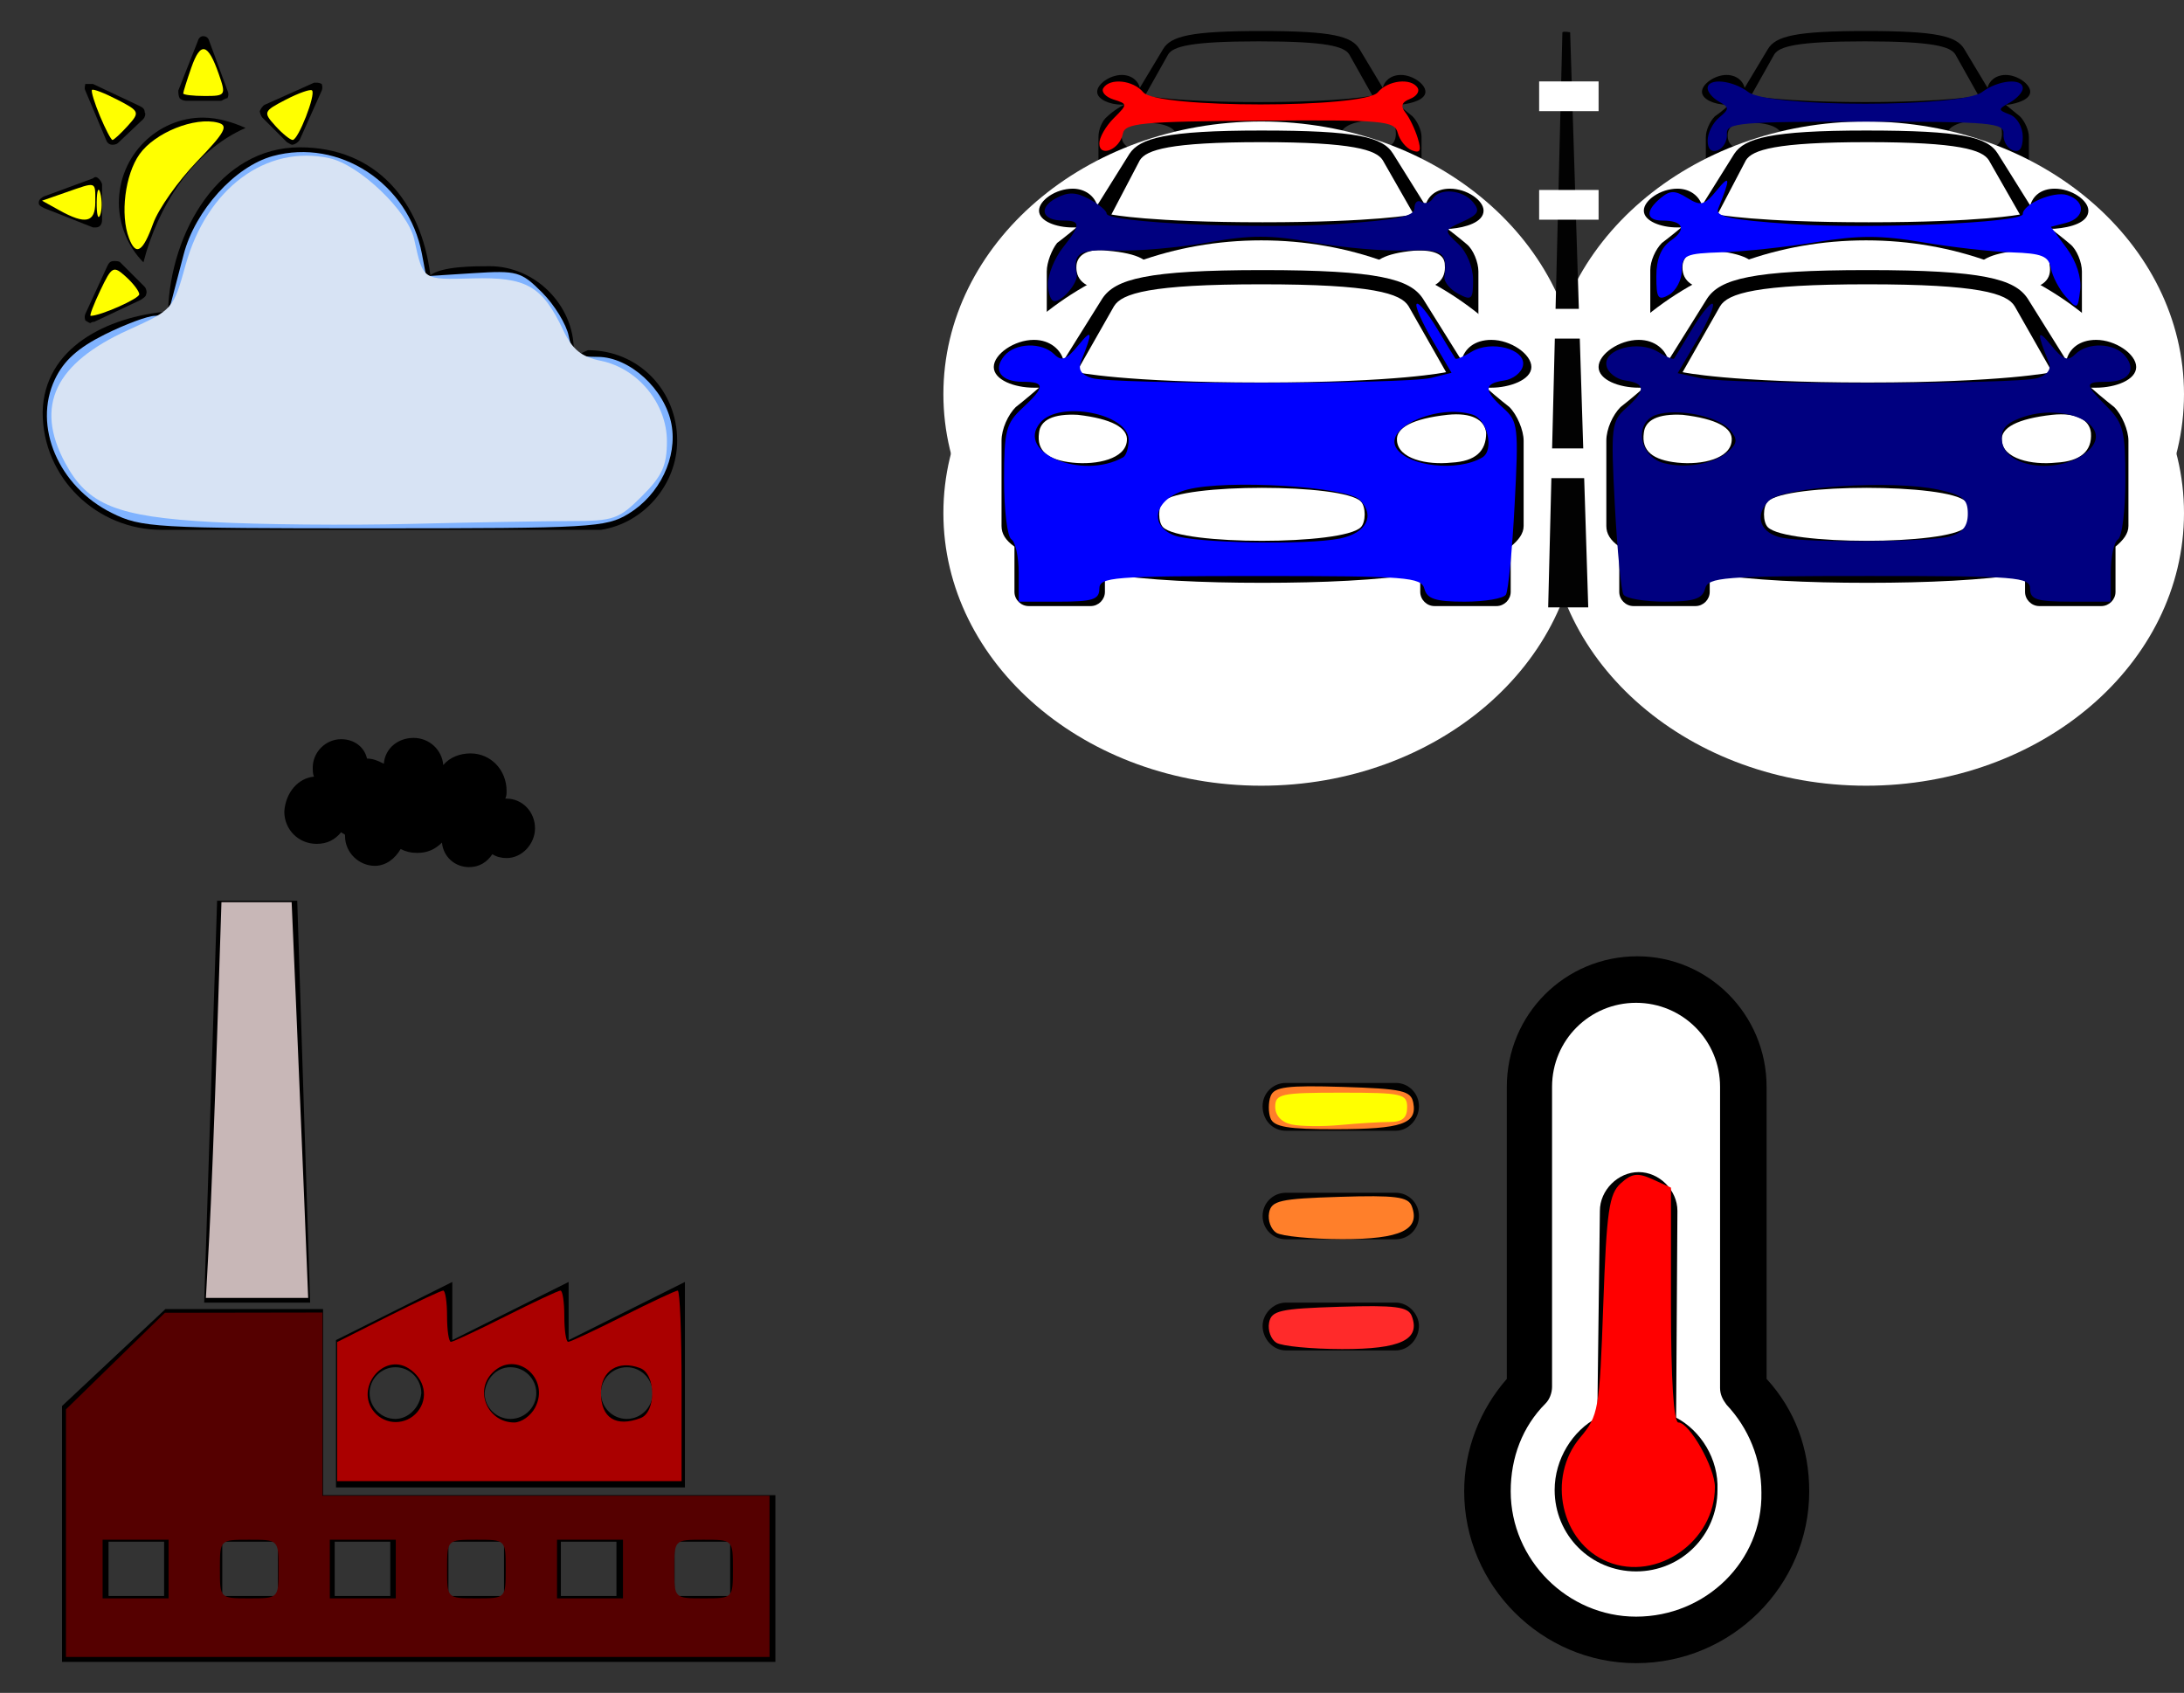 <?xml version="1.0" encoding="UTF-8" standalone="no"?>
<!-- Generator: Adobe Illustrator 21.0.2, SVG Export Plug-In . SVG Version: 6.00 Build 0)  -->

<svg
   xmlns:dc="http://purl.org/dc/elements/1.1/"
   xmlns:cc="http://creativecommons.org/ns#"
   xmlns:rdf="http://www.w3.org/1999/02/22-rdf-syntax-ns#"
   xmlns:svg="http://www.w3.org/2000/svg"
   xmlns="http://www.w3.org/2000/svg"
   xmlns:sodipodi="http://sodipodi.sourceforge.net/DTD/sodipodi-0.dtd"
   xmlns:inkscape="http://www.inkscape.org/namespaces/inkscape"
   version="1.1"
   id="Capa_1"
   x="0px"
   y="0px"
   viewBox="0 0 169 131"
   style="enable-background:new 0 0 169 131;"
   xml:space="preserve"
   inkscape:version="0.91 r13725"
   sodipodi:docname="smartRoutes2.svg"><rect x="0" y="0" width="169" height="131" fill="#333333" stroke="none"/><defs
     id="defs5260" /><sodipodi:namedview
     pagecolor="#ffffff"
     bordercolor="#666666"
     borderopacity="1"
     objecttolerance="10"
     gridtolerance="10"
     guidetolerance="10"
     inkscape:pageopacity="0"
     inkscape:pageshadow="2"
     inkscape:window-width="1086"
     inkscape:window-height="910"
     id="namedview5258"
     showgrid="false"
     inkscape:zoom="1.7633136"
     inkscape:cx="84.5"
     inkscape:cy="20.130872"
     inkscape:window-x="47"
     inkscape:window-y="18"
     inkscape:window-maximized="0"
     inkscape:current-layer="Capa_1" /><style
     type="text/css"
     id="style5172">
	.st0{fill-rule:evenodd;clip-rule:evenodd;}
	.st1{fill-rule:evenodd;clip-rule:evenodd;fill:#FFFFFF;}
	.st2{fill-rule:evenodd;clip-rule:evenodd;fill:#020202;}
	.st3{fill:#FFFFFF;}
	.st4{fill:#020202;}
</style><g
     id="g5174"><path
       class="st0"
       d="M17.1,7.8h-2.7c-0.2,0-0.4-0.1-0.5-0.2c-0.1-0.2-0.1-0.4-0.1-0.6l1.5-3.8c0.1-0.4,0.4-0.4,0.4-0.4   c0.1,0,0.4,0,0.5,0.4l1.4,3.8c0.1,0.2,0.1,0.4,0,0.6C17.4,7.6,17.2,7.8,17.1,7.8L17.1,7.8z"
       id="path5176" /><path
       class="st0"
       d="M23.2,10.8c-0.1,0.2-0.4,0.4-0.6,0.4c-0.1,0-0.2-0.1-0.4-0.2l-1.9-1.9c-0.1-0.1-0.2-0.4-0.2-0.5   c0.1-0.2,0.2-0.4,0.4-0.5l3.8-1.7c0.1,0,0.1,0,0.2,0c0.1,0,0.2,0,0.4,0.1c0,0.1,0.1,0.2,0,0.5L23.2,10.8z"
       id="path5178" /><path
       class="st0"
       d="M8.3,20.6c0.1-0.2,0.2-0.4,0.5-0.4c0.2,0,0.4,0,0.5,0.1l1.9,1.9c0.1,0.1,0.2,0.4,0.1,0.6   c0,0.1-0.1,0.2-0.4,0.4l-3.6,1.7C7.1,24.9,7,25,7,25c-0.1,0-0.2-0.1-0.4-0.2c0-0.1-0.1-0.2,0-0.5L8.3,20.6z"
       id="path5180" /><path
       class="st0"
       d="M9.2,11c-0.1,0.1-0.2,0.2-0.5,0.2c-0.2,0-0.4-0.1-0.5-0.4L6.6,7c-0.1-0.2,0-0.4,0-0.5C6.8,6.5,6.9,6.5,7,6.5   c0,0,0.1,0,0.2,0l3.6,1.7c0.2,0.1,0.4,0.2,0.4,0.5c0.1,0.1,0,0.4-0.1,0.5L9.2,11z"
       id="path5182" /><path
       class="st0"
       d="M3.4,15.2l3.8-1.4c0,0,0.1-0.1,0.2-0.1c0.2,0,0.5,0.4,0.5,0.6V17c0,0.4-0.2,0.6-0.5,0.6c-0.1,0-0.2,0-0.2,0   l-3.8-1.5C3,15.9,3,15.8,3,15.7C3,15.6,3,15.4,3.4,15.2L3.4,15.2z"
       id="path5184" /><path
       class="st0"
       d="M13,24.1c0.2-6.2,4-12.7,10.2-12.7c5.9,0,9.4,4.2,10.1,9.9c0.9-0.7,3.4-0.7,4.6-0.7c3.5,0,6.5,3,6.5,6.5   c-0.4,1.3-0.2,0.5,1.1,0c3.9,0,6.9,3.1,6.9,7c0,3.4-2.6,6.4-5.9,6.9c-0.2,0-0.6,0-0.8,0H13.1c-0.1,0-0.2,0-0.2,0   c-0.1,0-0.2,0-0.4,0c-5,0-9.2-4-9.2-9.1C3.4,26.9,8.3,24.5,13,24.1L13,24.1z"
       id="path5186" /><path
       class="st0"
       d="M15.7,9.1c1.2,0,2.4,0.4,3.3,0.8c-4.1,1.8-6.8,6.1-7.9,10.4c-1.2-1.2-1.9-2.9-1.9-4.6   C9.2,12,12.2,9.1,15.7,9.1L15.7,9.1z"
       id="path5188" /></g><g
     id="g5190"><path
       d="M24.3,60.1c-0.1-0.2-0.1-0.5-0.1-0.7c0-1.2,1-2.2,2.2-2.2c1,0,1.8,0.6,2,1.5c0.5,0,0.9,0.2,1.3,0.4c0.1-1.2,1.1-2,2.3-2   c1.2,0,2.2,0.9,2.3,2.1c0.5-0.6,1.3-0.9,2.1-0.9c1.6,0,2.8,1.3,2.8,2.9c0,0.2,0,0.4-0.1,0.6c0,0,0.1,0,0.1,0c1.2,0,2.2,1,2.2,2.3   c0,1.2-1,2.3-2.2,2.3c-0.4,0-0.8-0.1-1.1-0.3c-0.4,0.6-1,1-1.8,1c-1.1,0-2-0.8-2.1-1.9c-0.5,0.5-1.1,0.8-1.9,0.8   c-0.5,0-0.9-0.1-1.3-0.3c-0.4,0.7-1.1,1.3-2,1.3c-1.2,0-2.3-1-2.3-2.3c0,0,0,0,0-0.1c-0.1-0.1-0.2-0.1-0.3-0.2   c-0.5,0.6-1.1,0.9-1.9,0.9c-1.4,0-2.5-1.1-2.5-2.5C22.1,61.3,23.1,60.2,24.3,60.1z"
       id="path5192" /><polygon
       points="15.8,100.8 24,100.8 23,69.7 16.8,69.7  "
       id="polygon5194" /><path
       d="M12.8,101.3H25v14.4h35v12.9H25H4.8v-19.8L12.8,101.3z M52.2,123.5h4.3v-4.2h-4.3V123.5z M43.4,123.5h4.3v-4.2h-4.3V123.5z    M34.7,123.5H39v-4.2h-4.3V123.5z M25.9,123.5h4.3v-4.2h-4.3V123.5z M17.2,123.5h4.3v-4.2h-4.3V123.5z M8.4,123.5h4.3v-4.2H8.4   V123.5z"
       id="path5196" /><path
       d="M44,115.1h9V99.2l-9,4.5v-4.5l-9,4.5v-4.5l-9,4.5v11.4h9H44z M48.5,105.8c1.1,0,2,0.9,2,2c0,1.1-0.9,2-2,2   c-1.1,0-2-0.9-2-2C46.5,106.7,47.4,105.8,48.5,105.8z M39.5,105.8c1.1,0,2,0.9,2,2c0,1.1-0.9,2-2,2c-1.1,0-2-0.9-2-2   C37.6,106.7,38.4,105.8,39.5,105.8z M30.6,109.8c-1.1,0-2-0.9-2-2c0-1.1,0.9-2,2-2c1.1,0,2,0.9,2,2   C32.5,108.9,31.6,109.8,30.6,109.8z"
       id="path5198" /></g><g
     id="g5200"><path
       class="st0"
       d="M136.7,84.1c0-5.6-4.5-10.1-10-10.1c-5.6,0-10.1,4.5-10.1,10.1v22.6c-2.1,2.4-3.3,5.5-3.3,8.7   c0,7.3,6,13.3,13.3,13.3c7.4,0,13.4-6,13.4-13.3c0-3.3-1.1-6.3-3.3-8.7V84.1z"
       id="path5202" /><path
       class="st1"
       d="M126.6,125.1c-5.3,0-9.7-4.4-9.7-9.7c0-2.6,0.9-5,2.7-6.8c0.3-0.3,0.5-0.8,0.5-1.3V84.1c0-3.6,2.9-6.5,6.5-6.5   c3.6,0,6.5,2.9,6.5,6.5v23.3c0,0.5,0.2,0.9,0.5,1.3c1.7,1.8,2.7,4.2,2.7,6.8C136.4,120.8,132,125.1,126.6,125.1L126.6,125.1z"
       id="path5204" /><path
       class="st0"
       d="M129.7,109.7l0.1-16c0-1.6-1.4-3-3-3c-1.6,0-3,1.4-3,3l-0.2,16c-1.9,1-3.3,3.2-3.3,5.6c0,3.5,2.8,6.3,6.3,6.3   c3.5,0,6.3-2.8,6.3-6.3C133,112.9,131.6,110.7,129.7,109.7L129.7,109.7z"
       id="path5206" /><path
       class="st2"
       d="M99.5,87.5L99.5,87.5h8.5c1,0,1.8-0.9,1.8-1.9c0-1-0.8-1.8-1.8-1.8h-8.5c-1,0-1.8,0.8-1.8,1.8   C97.7,86.7,98.5,87.5,99.5,87.5L99.5,87.5z"
       id="path5208" /><path
       class="st2"
       d="M108,92.3L108,92.3h-8.5c-1,0-1.8,0.8-1.8,1.8c0,1,0.8,1.8,1.8,1.8h8.5c1,0,1.8-0.8,1.8-1.8   C109.8,93.1,109,92.3,108,92.3L108,92.3z"
       id="path5210" /><path
       class="st2"
       d="M108,100.8L108,100.8h-8.5c-1,0-1.8,0.9-1.8,1.8c0,1,0.8,1.9,1.8,1.9h8.5c1,0,1.8-0.9,1.8-1.9   C109.8,101.7,109,100.8,108,100.8L108,100.8z"
       id="path5212" /></g><g
     id="g5214"><g
       id="g5216"><g
         id="g5218"><path
           d="M157.1,7.1c0-0.6-1-1.3-1.9-1.3c-0.8,0-1.3,0.5-1.4,1l-1.8-3c-0.6-1-2.1-1.4-7.6-1.4c-5.5,0-7,0.4-7.6,1.4l-1.8,3     c-0.1-0.5-0.6-1-1.4-1c-0.9,0-1.9,0.7-1.9,1.3c0,0.6,1,1,1.9,1c0.1,0,0.2,0,0.2,0c-0.5,0.5-1.1,0.9-1.1,0.9     c-0.4,0.4-0.7,1.1-0.7,1.6v4.1c0,0.4,0.2,0.7,0.6,1v2.1c0,0.4,0.3,0.7,0.7,0.7h3c0.4,0,0.7-0.3,0.7-0.7v-0.9     c2.1,0.3,4.6,0.4,7.5,0.4c2.9,0,5.5-0.1,7.5-0.4v0.9c0,0.4,0.3,0.7,0.7,0.7h3c0.4,0,0.7-0.3,0.7-0.7v-2.1c0.4-0.3,0.6-0.6,0.6-1     v-4.1c0-0.5-0.3-1.2-0.7-1.6c0,0-0.5-0.4-1.1-0.9c0.1,0,0.2,0,0.2,0C156.1,8,157.1,7.7,157.1,7.1z M137.3,4.2c0.4-0.6,1.7-1,7-1     c5.3,0,6.6,0.4,7,1l1.8,3.2c0,0-2.3,0.5-8.8,0.5c-6.5,0-8.8-0.5-8.8-0.5L137.3,4.2z M137.9,10.6c-0.1,0.9-1.4,1.2-2.6,1.1     c-1.2-0.1-1.7-0.6-1.6-1.4c0.1-0.6,0.7-0.9,1.8-0.8C137.1,9.5,137.9,10,137.9,10.6z M149,14.7c-0.8,0.8-8.6,0.8-9.4,0     c-0.3-0.3-0.3-1,0-1.3c0.8-0.8,8.6-0.8,9.4,0C149.2,13.7,149.2,14.4,149,14.7z M153.3,11.6c-1.2,0.1-2.5-0.2-2.6-1.1     c-0.1-0.6,0.7-1.1,2.4-1.2c1.2-0.1,1.8,0.2,1.8,0.8C155,11.1,154.5,11.5,153.3,11.6z"
           id="path5220" /></g><ellipse
         class="st3"
         cx="144.4"
         cy="30.5"
         rx="24.6"
         ry="21.1"
         id="ellipse5222" /><g
         id="g5224"><path
           d="M161.6,16.3c0-0.8-1.3-1.7-2.6-1.7c-1.1,0-1.7,0.6-1.9,1.3l-2.5-4c-0.8-1.3-2.8-1.8-10.2-1.8s-9.4,0.6-10.2,1.8l-2.5,4     c-0.2-0.7-0.9-1.3-1.9-1.3c-1.3,0-2.6,0.9-2.6,1.7c0,0.8,1.3,1.3,2.6,1.3c0.1,0,0.2,0,0.3,0c-0.7,0.6-1.5,1.2-1.5,1.2     c-0.5,0.5-0.9,1.4-0.9,2.1v5.4c0,0.5,0.3,0.9,0.8,1.3v2.9c0,0.5,0.4,0.9,0.9,0.9h4c0.5,0,0.9-0.4,0.9-0.9v-1.2     c2.7,0.4,6.2,0.6,10.1,0.6c3.9,0,7.3-0.2,10.1-0.6v1.2c0,0.5,0.4,0.9,0.9,0.9h4c0.5,0,0.9-0.4,0.9-0.9v-2.9     c0.5-0.4,0.8-0.8,0.8-1.3V21c0-0.7-0.4-1.7-0.9-2.1c0,0-0.7-0.6-1.5-1.2c0.1,0,0.2,0,0.3,0C160.3,17.6,161.6,17.2,161.6,16.3z      M135.1,12.4c0.5-0.8,2.3-1.4,9.4-1.4c7.1,0,8.9,0.6,9.4,1.4l2.4,4.2c0,0-3,0.6-11.7,0.6c-8.7,0-11.7-0.6-11.7-0.6L135.1,12.4z      M135.9,21c-0.1,1.1-1.9,1.6-3.5,1.4c-1.6-0.1-2.3-0.8-2.2-1.9c0.1-0.8,0.9-1.3,2.4-1.1C134.9,19.6,136,20.2,135.9,21z      M150.8,26.5c-1.1,1.1-11.5,1.1-12.6,0c-0.3-0.3-0.3-1.3,0-1.7c1.1-1.1,11.5-1.1,12.6,0C151.1,25.2,151.1,26.1,150.8,26.5z      M156.5,22.4c-1.6,0.1-3.4-0.3-3.5-1.4c-0.1-0.8,1-1.4,3.2-1.6c1.6-0.1,2.4,0.3,2.4,1.1C158.8,21.6,158.1,22.3,156.5,22.4z"
           id="path5226" /></g><ellipse
         class="st3"
         cx="144.4"
         cy="39.7"
         rx="24.6"
         ry="21.1"
         id="ellipse5228" /><path
         d="M165.3,28.4c0-1-1.6-2.1-3.1-2.1c-1.3,0-2.1,0.7-2.3,1.6l-3-4.8c-1-1.5-3.4-2.2-12.4-2.2c-9,0-11.4,0.7-12.4,2.2l-3,4.8    c-0.2-0.8-1-1.6-2.3-1.6c-1.5,0-3.1,1.1-3.1,2.1c0,1,1.6,1.6,3.1,1.6c0.1,0,0.3,0,0.4,0c-0.9,0.8-1.8,1.5-1.8,1.5    c-0.6,0.6-1.1,1.7-1.1,2.6v6.6c0,0.6,0.3,1.1,1,1.6v3.5c0,0.6,0.5,1.1,1.1,1.1h4.8c0.6,0,1.1-0.5,1.1-1.1v-1.4    c3.3,0.5,7.5,0.7,12.2,0.7c4.7,0,8.9-0.2,12.2-0.7v1.4c0,0.6,0.5,1.1,1.1,1.1h4.8c0.6,0,1.1-0.5,1.1-1.1v-3.5c0.6-0.5,1-1,1-1.6    v-6.6c0-0.8-0.5-2-1.1-2.6c0,0-0.9-0.7-1.8-1.5c0.1,0,0.2,0,0.4,0C163.7,30,165.3,29.4,165.3,28.4z M133.1,23.7    c0.6-1,2.8-1.7,11.4-1.7c8.6,0,10.8,0.7,11.4,1.7l2.9,5.1c0,0-3.7,0.8-14.3,0.8c-10.6,0-14.3-0.8-14.3-0.8L133.1,23.7z M134,34.1    c-0.1,1.4-2.3,1.9-4.2,1.7c-1.9-0.2-2.8-0.9-2.6-2.3c0.1-1,1.1-1.5,3-1.4C132.8,32.4,134.1,33.1,134,34.1z M152.1,40.8    c-1.4,1.4-13.9,1.4-15.3,0c-0.4-0.4-0.4-1.6,0-2c1.4-1.4,13.9-1.4,15.3,0C152.5,39.2,152.5,40.4,152.1,40.8z M159.1,35.8    c-1.9,0.2-4.1-0.3-4.2-1.7c-0.1-1,1.2-1.7,3.9-2c1.9-0.2,2.9,0.4,3,1.4C161.9,34.9,161,35.7,159.1,35.8z"
         id="path5230" /></g><g
       id="g5232"><g
         id="g5234"><path
           d="M110.3,7.1c0-0.6-1-1.3-1.9-1.3c-0.8,0-1.3,0.5-1.4,1l-1.8-3c-0.6-1-2.1-1.4-7.6-1.4c-5.5,0-7,0.4-7.6,1.4l-1.8,3     c-0.1-0.5-0.6-1-1.4-1c-0.9,0-1.9,0.7-1.9,1.3c0,0.6,1,1,1.9,1c0.1,0,0.2,0,0.2,0C86.2,8.5,85.7,9,85.7,9C85.3,9.3,85,10,85,10.6     v4.1c0,0.4,0.2,0.7,0.6,1v2.1c0,0.4,0.3,0.7,0.7,0.7h3c0.4,0,0.7-0.3,0.7-0.7v-0.9c2.1,0.3,4.6,0.4,7.5,0.4     c2.9,0,5.5-0.1,7.5-0.4v0.9c0,0.4,0.3,0.7,0.7,0.7h3c0.4,0,0.7-0.3,0.7-0.7v-2.1c0.4-0.3,0.6-0.6,0.6-1v-4.1     c0-0.5-0.3-1.2-0.7-1.6c0,0-0.5-0.4-1.1-0.9c0.1,0,0.2,0,0.2,0C109.3,8,110.3,7.7,110.3,7.1z M90.4,4.2c0.4-0.6,1.7-1,7-1     c5.3,0,6.6,0.4,7,1l1.8,3.2c0,0-2.3,0.5-8.8,0.5c-6.5,0-8.8-0.5-8.8-0.5L90.4,4.2z M91,10.6c-0.1,0.9-1.4,1.2-2.6,1.1     c-1.2-0.1-1.7-0.6-1.6-1.4c0.1-0.6,0.7-0.9,1.8-0.8C90.3,9.5,91.1,10,91,10.6z M102.1,14.7c-0.8,0.8-8.6,0.8-9.4,0     c-0.3-0.3-0.3-1,0-1.3c0.8-0.8,8.6-0.8,9.4,0C102.4,13.7,102.4,14.4,102.1,14.7z M106.4,11.6c-1.2,0.1-2.5-0.2-2.6-1.1     c-0.1-0.6,0.7-1.1,2.4-1.2c1.2-0.1,1.8,0.2,1.8,0.8C108.1,11.1,107.6,11.5,106.4,11.6z"
           id="path5236" /></g><ellipse
         class="st3"
         cx="97.6"
         cy="30.5"
         rx="24.6"
         ry="21.1"
         id="ellipse5238" /><g
         id="g5240"><path
           d="M114.8,16.3c0-0.8-1.3-1.7-2.6-1.7c-1.1,0-1.7,0.6-1.9,1.3l-2.5-4c-0.8-1.3-2.8-1.8-10.2-1.8c-7.4,0-9.4,0.6-10.2,1.8     l-2.5,4c-0.2-0.7-0.9-1.3-1.9-1.3c-1.3,0-2.6,0.9-2.6,1.7c0,0.8,1.3,1.3,2.6,1.3c0.1,0,0.2,0,0.3,0c-0.7,0.6-1.5,1.2-1.5,1.2     C81.4,19.3,81,20.3,81,21v5.4c0,0.5,0.3,0.9,0.8,1.3v2.9c0,0.5,0.4,0.9,0.9,0.9h4c0.5,0,0.9-0.4,0.9-0.9v-1.2     c2.7,0.4,6.2,0.6,10.1,0.6c3.9,0,7.3-0.2,10.1-0.6v1.2c0,0.5,0.4,0.9,0.9,0.9h4c0.5,0,0.9-0.4,0.9-0.9v-2.9     c0.5-0.4,0.8-0.8,0.8-1.3V21c0-0.7-0.4-1.7-0.9-2.1c0,0-0.7-0.6-1.5-1.2c0.1,0,0.2,0,0.3,0C113.4,17.6,114.8,17.2,114.8,16.3z      M88.2,12.4c0.5-0.8,2.3-1.4,9.4-1.4c7.1,0,8.9,0.6,9.4,1.4l2.4,4.2c0,0-3,0.6-11.7,0.6c-8.7,0-11.7-0.6-11.7-0.6L88.2,12.4z      M89,21c-0.1,1.1-1.9,1.6-3.5,1.4c-1.6-0.1-2.3-0.8-2.2-1.9c0.1-0.8,0.9-1.3,2.4-1.1C88.1,19.6,89.1,20.2,89,21z M103.9,26.5     c-1.1,1.1-11.5,1.1-12.6,0c-0.3-0.3-0.3-1.3,0-1.7c1.1-1.1,11.5-1.1,12.6,0C104.3,25.2,104.3,26.1,103.9,26.5z M109.7,22.4     c-1.6,0.1-3.4-0.3-3.5-1.4c-0.1-0.8,1-1.4,3.2-1.6c1.6-0.1,2.4,0.3,2.4,1.1C111.9,21.6,111.2,22.3,109.7,22.4z"
           id="path5242" /></g><ellipse
         class="st3"
         cx="97.6"
         cy="39.7"
         rx="24.6"
         ry="21.1"
         id="ellipse5244" /><path
         d="M118.5,28.4c0-1-1.6-2.1-3.1-2.1c-1.3,0-2.1,0.7-2.3,1.6l-3-4.8c-1-1.5-3.4-2.2-12.4-2.2c-9,0-11.4,0.7-12.4,2.2l-3,4.8    c-0.2-0.8-1-1.6-2.3-1.6c-1.5,0-3.1,1.1-3.1,2.1c0,1,1.6,1.6,3.1,1.6c0.1,0,0.3,0,0.4,0c-0.9,0.8-1.8,1.5-1.8,1.5    c-0.6,0.6-1.1,1.7-1.1,2.6v6.6c0,0.6,0.3,1.1,1,1.6v3.5c0,0.6,0.5,1.1,1.1,1.1h4.8c0.6,0,1.1-0.5,1.1-1.1v-1.4    c3.3,0.5,7.5,0.7,12.2,0.7c4.7,0,8.9-0.2,12.2-0.7v1.4c0,0.6,0.5,1.1,1.1,1.1h4.8c0.6,0,1.1-0.5,1.1-1.1v-3.5c0.6-0.5,1-1,1-1.6    v-6.6c0-0.8-0.5-2-1.1-2.6c0,0-0.9-0.7-1.8-1.5c0.1,0,0.2,0,0.4,0C116.8,30,118.5,29.4,118.5,28.4z M86.2,23.7    c0.6-1,2.8-1.7,11.4-1.7c8.6,0,10.8,0.7,11.4,1.7l2.9,5.1c0,0-3.7,0.8-14.3,0.8c-10.6,0-14.3-0.8-14.3-0.8L86.2,23.7z M87.2,34.1    c-0.1,1.4-2.3,1.9-4.2,1.7c-1.9-0.2-2.8-0.9-2.6-2.3c0.1-1,1.1-1.5,3-1.4C86,32.4,87.3,33.1,87.2,34.1z M105.3,40.8    c-1.4,1.4-13.9,1.4-15.3,0c-0.4-0.4-0.4-1.6,0-2c1.4-1.4,13.9-1.4,15.3,0C105.7,39.2,105.7,40.4,105.3,40.8z M112.3,35.8    c-1.9,0.2-4.1-0.3-4.2-1.7c-0.1-1,1.2-1.7,3.9-2c1.9-0.2,2.9,0.4,3,1.4C115,34.9,114.2,35.7,112.3,35.8z"
         id="path5246" /></g><path
       class="st4"
       d="M119.8,47l1.1-44.5c0.1-0.1,0.6,0,0.6,0l1.4,44.5H119.8z"
       id="path5248" /><rect
       x="119.1"
       y="34.7"
       class="st3"
       width="4.6"
       height="2.3"
       id="rect5250" /><rect
       x="119.1"
       y="23.9"
       class="st3"
       width="4.6"
       height="2.3"
       id="rect5252" /><rect
       x="119.1"
       y="14.7"
       class="st3"
       width="4.6"
       height="2.3"
       id="rect5254" /><rect
       x="119.1"
       y="6.3"
       class="st3"
       width="4.6"
       height="2.3"
       id="rect5256" /></g><path
     style="fill:#0000ff"
     d="m 78.829,44.323 c 0,-1.229 -0.255,-2.393 -0.567,-2.585 -0.312,-0.193 -0.567,-2.262 -0.567,-4.597 0,-3.802 0.149,-4.385 1.418,-5.561 1.774,-1.644 1.78,-2.035 0.033,-2.035 -1.701,0 -2.346,-0.906 -1.431,-2.01 0.841,-1.013 2.905,-1.075 3.866,-0.117 0.569,0.567 0.942,0.426 1.868,-0.709 1.083,-1.328 1.131,-1.053 0.214,1.225 -0.264,0.655 -0.017,1.056 0.815,1.32 1.581,0.502 24.269,0.49 26.276,-0.014 l 1.566,-0.393 -1.483,-2.531 c -0.816,-1.392 -1.362,-2.652 -1.214,-2.8 0.148,-0.148 0.853,0.702 1.566,1.888 0.714,1.186 1.356,2.238 1.427,2.338 0.071,0.1 0.627,-0.129 1.234,-0.508 1.518,-0.948 4.245,-0.228 4.001,1.056 -0.102,0.535 -0.757,1.054 -1.455,1.153 -1.588,0.227 -1.603,0.763 -0.063,2.141 1.139,1.019 1.188,1.444 0.87,7.483 -0.185,3.521 -0.488,6.648 -0.674,6.947 -0.185,0.3 -1.621,0.545 -3.192,0.545 -2.242,0 -2.911,-0.213 -3.115,-0.992 -0.237,-0.907 -1.329,-0.992 -12.707,-0.992 -11.477,0 -12.447,0.077 -12.447,0.992 0,0.825 -0.527,0.992 -3.119,0.992 l -3.119,0 0,-2.235 z m 24.846,-2.649 c 2.054,-0.411 2.763,-1.777 1.552,-2.988 -1.043,-1.043 -10.289,-1.597 -13.354,-0.8 -2.478,0.645 -3.083,2.714 -1.032,3.536 1.501,0.602 10.228,0.774 12.835,0.252 z M 86.91,35.388 c 0.234,-0.131 0.425,-0.74 0.425,-1.353 0,-2.037 -5.388,-3.078 -6.845,-1.323 -1.919,2.312 3.237,4.461 6.419,2.676 z m 27.789,0.012 c 0.947,-0.557 0.4,-2.95 -0.758,-3.318 -2.657,-0.843 -6.872,1.003 -5.896,2.583 0.889,1.438 4.738,1.864 6.654,0.736 z"
     id="path5264"
     inkscape:connector-curvature="0" /><path
     style="fill:#000080"
     d="m 125.63,46.014 c -0.185,-0.3 -0.488,-3.426 -0.674,-6.947 -0.318,-6.038 -0.268,-6.464 0.87,-7.483 1.54,-1.378 1.525,-1.915 -0.063,-2.141 -0.699,-0.1 -1.354,-0.619 -1.455,-1.153 -0.245,-1.284 2.483,-2.004 4.001,-1.056 0.607,0.379 1.162,0.608 1.234,0.508 0.071,-0.1 0.714,-1.152 1.427,-2.338 0.714,-1.186 1.418,-2.036 1.566,-1.888 0.148,0.148 -0.403,1.415 -1.223,2.815 l -1.492,2.546 1.788,0.393 c 2.282,0.501 24.485,0.488 26.071,-0.015 0.735,-0.233 1.07,-0.687 0.87,-1.179 -0.965,-2.376 -0.927,-2.698 0.159,-1.367 0.926,1.135 1.298,1.276 1.868,0.709 0.961,-0.958 3.026,-0.896 3.866,0.117 0.916,1.104 0.271,2.01 -1.431,2.01 -1.727,0 -1.724,0.176 0.034,1.933 1.26,1.26 1.418,1.891 1.418,5.663 0,2.335 -0.255,4.403 -0.567,4.596 -0.312,0.193 -0.567,1.356 -0.567,2.585 l 0,2.235 -3.119,0 c -2.593,0 -3.119,-0.168 -3.119,-0.992 0,-0.915 -0.971,-0.992 -12.447,-0.992 -11.378,0 -12.47,0.085 -12.707,0.992 -0.204,0.779 -0.872,0.992 -3.115,0.992 -1.57,0 -3.007,-0.245 -3.192,-0.545 z m 25.223,-4.5 c 1.011,-0.281 1.418,-0.786 1.418,-1.761 0,-1.134 -0.386,-1.451 -2.268,-1.86 -3.6,-0.782 -12.047,-0.231 -13.134,0.857 -1.159,1.159 -0.653,2.542 1.049,2.867 2.104,0.402 11.388,0.328 12.937,-0.103 z m -17.062,-6.623 c 0.651,-0.61 0.667,-0.915 0.085,-1.616 -0.874,-1.053 -4.031,-1.71 -5.691,-1.183 -1.766,0.561 -1.374,3.228 0.551,3.74 1.759,0.468 3.996,0.051 5.055,-0.941 z m 27.828,-0.039 c 2.05,-1.927 -1.908,-3.79 -5.307,-2.498 -1.164,0.442 -1.52,0.918 -1.386,1.848 0.305,2.105 4.693,2.531 6.693,0.65 z"
     id="path5266"
     inkscape:connector-curvature="0" /><path
     style="fill:#000080"
     d=""
     id="path5268"
     inkscape:connector-curvature="0" /><path
     style="fill:#000080"
     d="m 81.097,21.965 c 0,-0.738 0.51,-1.99 1.134,-2.783 1.413,-1.796 1.418,-2.114 0.033,-2.114 -1.632,0 -1.942,-0.984 -0.546,-1.731 0.937,-0.501 1.534,-0.486 2.568,0.067 0.741,0.396 1.347,0.902 1.347,1.124 0,0.703 11.671,1.232 17.864,0.809 4.616,-0.315 5.955,-0.589 5.955,-1.222 0,-0.449 0.238,-0.67 0.528,-0.49 0.29,0.179 0.688,0.067 0.884,-0.25 0.525,-0.85 2.316,-0.7 3.113,0.26 0.572,0.69 0.434,0.955 -0.787,1.512 -1.479,0.674 -1.479,0.677 -0.341,1.738 0.652,0.608 1.14,1.79 1.14,2.762 0,1.532 -0.113,1.639 -1.152,1.083 -0.634,-0.339 -1.114,-0.922 -1.067,-1.296 0.244,-1.943 -0.079,-2.161 -3.026,-2.049 -1.638,0.062 -4.828,-0.216 -7.089,-0.618 -3.354,-0.596 -4.869,-0.596 -8.223,0 -2.261,0.402 -5.451,0.68 -7.089,0.618 -2.873,-0.109 -3.327,0.17 -3.025,1.855 0.113,0.632 -1.083,2.067 -1.724,2.067 -0.274,0 -0.498,-0.604 -0.498,-1.341 z"
     id="path5270"
     inkscape:connector-curvature="0" /><path
     style="fill:#000080"
     d=""
     id="path5272"
     inkscape:connector-curvature="0" /><path
     style="fill:#000080"
     d=""
     id="path5274"
     inkscape:connector-curvature="0" /><path
     style="fill:#000080"
     d="m 132.138,10.882 c 0,-0.576 0.399,-1.378 0.887,-1.783 0.804,-0.667 0.804,-0.782 0,-1.232 -0.488,-0.273 -0.887,-0.739 -0.887,-1.035 0,-0.821 1.914,-0.643 3.153,0.294 1.587,1.201 16.493,1.201 18.081,0 1.238,-0.936 3.153,-1.115 3.153,-0.294 0,0.296 -0.447,0.79 -0.992,1.096 -0.945,0.531 -0.945,0.575 0,0.94 0.557,0.215 0.992,0.97 0.992,1.722 0,0.905 -0.253,1.242 -0.782,1.039 -0.43,-0.165 -0.749,-0.731 -0.709,-1.258 0.066,-0.868 -0.936,-0.958 -10.702,-0.958 -9.766,0 -10.768,0.09 -10.702,0.958 0.04,0.527 -0.279,1.093 -0.709,1.258 -0.491,0.188 -0.782,-0.09 -0.782,-0.747 z"
     id="path5276"
     inkscape:connector-curvature="0" /><path
     style="fill:#0000ff"
     d="m 159.843,22.949 c -0.514,-0.583 -1.028,-1.57 -1.143,-2.194 -0.173,-0.939 -0.695,-1.15 -3.036,-1.225 -1.555,-0.05 -4.656,-0.403 -6.892,-0.784 -3.188,-0.544 -4.962,-0.546 -8.223,-0.009 -2.287,0.377 -5.562,0.729 -7.277,0.784 -2.857,0.091 -3.12,0.211 -3.133,1.424 -0.008,0.728 -0.454,1.57 -0.992,1.871 -0.844,0.472 -0.978,0.276 -0.978,-1.433 0,-1.336 0.368,-2.239 1.131,-2.773 1.243,-0.871 0.957,-1.541 -0.658,-1.541 -1.277,0 -1.339,-0.747 -0.143,-1.74 0.737,-0.611 1.107,-0.613 2.077,-0.007 1.036,0.647 1.314,0.574 2.275,-0.601 1.047,-1.28 1.071,-0.95 0.105,1.427 -0.252,0.619 0.919,0.865 5.671,1.189 6.045,0.412 17.898,-0.096 17.898,-0.767 0,-0.777 2.397,-1.806 3.438,-1.475 1.454,0.461 1.404,1.762 -0.083,2.15 l -1.181,0.309 1.227,1.66 c 0.75,1.015 1.154,2.269 1.04,3.227 -0.18,1.509 -0.222,1.528 -1.121,0.508 z"
     id="path5278"
     inkscape:connector-curvature="0" /><path
     style="fill:#ff0000"
     d="m 85.067,11.096 c 0,-0.458 0.497,-1.33 1.105,-1.938 1.096,-1.096 1.095,-1.108 -0.008,-1.459 -0.612,-0.194 -0.967,-0.59 -0.788,-0.88 0.502,-0.812 2.308,-0.623 3.094,0.324 1.037,1.25 17.111,1.25 18.148,0 0.778,-0.938 2.59,-1.139 3.082,-0.343 0.173,0.279 -0.096,0.665 -0.598,0.857 -0.638,0.245 -0.743,0.561 -0.35,1.052 0.309,0.386 0.737,1.275 0.952,1.975 0.3,0.978 0.198,1.199 -0.442,0.953 -0.458,-0.176 -0.953,-0.781 -1.1,-1.346 -0.248,-0.948 -1.073,-1.021 -10.682,-0.953 -9.228,0.065 -10.434,0.181 -10.595,1.018 -0.234,1.217 -1.818,1.861 -1.818,0.739 z"
     id="path5286"
     inkscape:connector-curvature="0" /><path
     style="fill:#ff0000"
     d="m 124.418,120.862 c -3.63,-1.467 -4.753,-6.52 -2.14,-9.626 1.417,-1.684 1.496,-2.137 1.783,-10.238 0.259,-7.306 0.446,-8.607 1.355,-9.43 0.861,-0.779 1.315,-0.836 2.47,-0.309 l 1.415,0.645 0,9.086 c 0,5.767 0.21,9.086 0.575,9.086 0.85,0 2.823,3.484 2.825,4.99 0.007,4.203 -4.472,7.336 -8.284,5.796 z"
     id="path5288"
     inkscape:connector-curvature="0" /><path
     style="fill:#ff7f2a"
     d="m 98.316,86.54 c -0.18,-0.468 -0.176,-1.243 0.008,-1.723 0.274,-0.715 1.281,-0.843 5.584,-0.709 4.615,0.143 5.274,0.292 5.453,1.229 0.311,1.625 -0.896,2.035 -6.022,2.044 -3.657,0.007 -4.769,-0.18 -5.023,-0.842 z"
     id="path5290"
     inkscape:connector-curvature="0" /><path
     style="fill:#ff7f2a"
     d="m 98.764,95.395 c -0.421,-0.267 -0.673,-0.964 -0.561,-1.551 0.179,-0.937 0.838,-1.086 5.453,-1.229 4.321,-0.134 5.309,-0.008 5.586,0.716 0.701,1.826 -0.86,2.567 -5.388,2.558 -2.379,-0.005 -4.67,-0.227 -5.09,-0.493 z"
     id="path5292"
     inkscape:connector-curvature="0" /><path
     style="fill:#ff2a2a"
     d="m 98.764,103.902 c -0.421,-0.267 -0.673,-0.964 -0.561,-1.551 0.179,-0.937 0.838,-1.086 5.453,-1.229 4.321,-0.134 5.309,-0.008 5.586,0.716 0.701,1.826 -0.86,2.567 -5.388,2.558 -2.379,-0.005 -4.67,-0.227 -5.09,-0.493 z"
     id="path5294"
     inkscape:connector-curvature="0" /><path
     style="fill:#ffff00"
     d="m 99.954,87.018 c -0.788,-0.169 -1.276,-0.693 -1.276,-1.369 0,-1.001 0.439,-1.095 5.104,-1.095 4.726,0 5.104,0.084 5.104,1.134 0,0.814 -0.378,1.134 -1.339,1.134 -0.736,0 -2.459,0.105 -3.828,0.234 -1.369,0.129 -3.064,0.111 -3.765,-0.039 z"
     id="path5296"
     inkscape:connector-curvature="0" /><path
     style="fill:#aa0000"
     d="m 26.087,109.232 0,-5.38 3.956,-1.992 c 2.176,-1.096 4.09,-1.992 4.253,-1.992 0.164,0 0.298,0.893 0.298,1.985 0,1.092 0.134,1.985 0.298,1.985 0.164,0 2.071,-0.893 4.239,-1.985 2.168,-1.092 4.075,-1.985 4.239,-1.985 0.164,0 0.298,0.893 0.298,1.985 0,1.092 0.134,1.985 0.298,1.985 0.164,0 2.071,-0.893 4.239,-1.985 2.168,-1.092 4.075,-1.985 4.239,-1.985 0.164,0 0.298,3.318 0.298,7.372 l 0,7.372 -13.327,0 -13.327,0 0,-5.38 z m 6.216,0.02 c 0.882,-1.062 0.574,-2.573 -0.686,-3.366 -1.965,-1.237 -4.178,1.551 -2.671,3.366 0.876,1.055 2.481,1.055 3.357,0 z m 9.096,-0.311 c 1.225,-2.289 -1.482,-4.53 -3.289,-2.722 -1.424,1.424 -0.364,3.856 1.681,3.856 0.55,0 1.274,-0.51 1.608,-1.134 z m 8.177,0.79 c 1.205,-0.463 1.18,-3.396 -0.034,-3.861 -1.697,-0.651 -3.039,0.2 -3.039,1.928 0,1.93 1.167,2.665 3.073,1.933 z"
     id="path5298"
     inkscape:connector-curvature="0" /><path
     style="fill:#550000"
     d="m 5.104,118.642 0,-9.581 3.828,-3.737 3.828,-3.737 6.096,-0.01 6.096,-0.01 0,7.089 0,7.089 17.297,0 17.297,0 0,6.238 0,6.238 -27.221,0 -27.221,0 0,-9.581 z m 7.94,2.775 0,-2.268 -2.552,0 -2.552,0 0,2.268 0,2.268 2.552,0 2.552,0 0,-2.268 z m 8.507,0 c 0,-2.268 0,-2.268 -2.268,-2.268 -2.268,0 -2.268,0 -2.268,2.268 0,2.268 0,2.268 2.268,2.268 2.268,0 2.268,0 2.268,-2.268 z m 9.074,0 0,-2.268 -2.552,0 -2.552,0 0,2.268 0,2.268 2.552,0 2.552,0 0,-2.268 z m 8.507,0 c 0,-2.268 0,-2.268 -2.268,-2.268 -2.268,0 -2.268,0 -2.268,2.268 0,2.268 0,2.268 2.268,2.268 2.268,0 2.268,0 2.268,-2.268 z m 9.074,0 0,-2.268 -2.552,0 -2.552,0 0,2.268 0,2.268 2.552,0 2.552,0 0,-2.268 z m 8.507,0 c 0,-2.268 0,-2.268 -2.268,-2.268 -2.268,0 -2.268,0 -2.268,2.268 0,2.268 0,2.268 2.268,2.268 2.268,0 2.268,0 2.268,-2.268 z"
     id="path5300"
     inkscape:connector-curvature="0" /><path
     style="fill:#c8b7b7"
     d="m 16.19,95.756 c 0.141,-2.573 0.411,-9.464 0.601,-15.312 l 0.345,-10.633 2.716,0 2.716,0 0.325,7.514 c 0.179,4.133 0.467,11.023 0.64,15.312 l 0.314,7.798 -3.957,0 -3.957,0 0.256,-4.679 z"
     id="path5302"
     inkscape:connector-curvature="0" /><path
     style="fill:#ffff00"
     d=""
     id="path5306"
     inkscape:connector-curvature="0" /><path
     style="fill:#ffff00"
     d="m 9.985,18.44 c -0.7,-1.824 -0.311,-4.929 0.814,-6.51 1.19,-1.672 4.267,-2.908 6.066,-2.437 0.841,0.22 0.564,0.732 -1.628,3.006 -1.453,1.507 -2.975,3.663 -3.382,4.789 -0.804,2.224 -1.334,2.55 -1.87,1.152 z"
     id="path5308"
     inkscape:connector-curvature="0" /><path
     style="fill:#ffff00"
     d=""
     id="path5310"
     inkscape:connector-curvature="0" /><path
     style="fill:#ffff00"
     d=""
     id="path5312"
     inkscape:connector-curvature="0" /><path
     style="fill:#ffff00"
     d="m 14.178,7.229 c 0,-0.109 0.28,-1.002 0.622,-1.984 0.717,-2.056 1.289,-1.927 2.128,0.481 0.572,1.641 0.533,1.702 -1.078,1.702 -0.92,0 -1.672,-0.09 -1.672,-0.199 z"
     id="path5314"
     inkscape:connector-curvature="0" /><path
     style="fill:#ffff00"
     d=""
     id="path5316"
     inkscape:connector-curvature="0" /><path
     style="fill:#ffff00"
     d=""
     id="path5318"
     inkscape:connector-curvature="0" /><path
     style="fill:#ffff00"
     d=""
     id="path5320"
     inkscape:connector-curvature="0" /><path
     style="fill:#ffff00"
     d="M 7.738,8.987 C 7.314,7.973 7.034,7.061 7.117,6.96 7.2,6.859 8.079,7.197 9.072,7.71 c 1.737,0.898 1.768,0.974 0.815,2.027 -0.544,0.601 -1.077,1.093 -1.183,1.093 -0.107,0 -0.541,-0.829 -0.966,-1.843 z"
     id="path5322"
     inkscape:connector-curvature="0" /><path
     style="fill:#ffff00"
     d="M 7.483,15.651 C 7.495,14.715 7.622,14.401 7.765,14.953 c 0.144,0.552 0.134,1.317 -0.021,1.701 -0.155,0.384 -0.273,-0.068 -0.261,-1.003 z"
     id="path5324"
     inkscape:connector-curvature="0" /><path
     style="fill:#ffff00"
     d="M 4.604,16.279 3.253,15.53 5.114,14.882 c 2.391,-0.833 2.259,-0.878 2.259,0.769 0,1.576 -0.752,1.747 -2.769,0.629 z"
     id="path5326"
     inkscape:connector-curvature="0" /><path
     style="fill:#ffff00"
     d="m 7.768,22.461 c 0.89,-1.866 1.003,-1.926 1.976,-1.046 0.567,0.513 1.032,1.124 1.032,1.357 0,0.339 -2.997,1.669 -3.762,1.669 -0.104,0 0.235,-0.891 0.754,-1.98 z"
     id="path5328"
     inkscape:connector-curvature="0" /><path
     style="fill:#ffff00"
     d="M 21.304,9.737 C 20.352,8.685 20.382,8.608 22.119,7.71 23.112,7.197 24.024,6.876 24.145,6.998 c 0.311,0.311 -1.065,3.832 -1.497,3.832 -0.195,0 -0.8,-0.492 -1.344,-1.093 z"
     id="path5330"
     inkscape:connector-curvature="0" /><path
     style="fill:#80b3ff"
     d="M 8.662,39.7 C 4.519,37.649 2.527,32.979 4.249,29.351 4.936,27.903 6.035,26.914 8.104,25.883 9.696,25.09 11.441,24.441 11.983,24.441 c 0.542,0 1.102,-0.447 1.246,-0.992 0.144,-0.546 0.586,-2.239 0.984,-3.762 0.888,-3.404 3.966,-6.804 6.885,-7.606 5.146,-1.413 10.519,2.106 11.551,7.564 l 0.326,1.726 3.624,-0.231 c 3.424,-0.218 3.72,-0.135 5.353,1.498 0.951,0.951 1.875,2.46 2.054,3.354 0.281,1.406 0.585,1.625 2.254,1.625 2.456,0 5.19,2.5 5.698,5.21 0.48,2.56 -0.909,5.457 -3.321,6.928 -1.744,1.063 -2.882,1.128 -19.715,1.13 -16.985,0.002 -17.982,-0.057 -20.26,-1.185 z"
     id="path5332"
     inkscape:connector-curvature="0" /><path
     style="fill:#d7e3f4"
     d="M 16.446,40.397 C 9.015,39.986 6.789,39.089 5.026,35.792 2.677,31.399 4.25,28.107 9.927,25.533 c 3.446,-1.562 3.482,-1.603 4.433,-5.023 1.652,-5.942 6.238,-9.343 11.146,-8.265 2.307,0.507 6.062,4.098 6.54,6.254 0.711,3.211 0.621,3.151 4.528,3.043 4.169,-0.115 5.386,0.582 7.013,4.012 0.712,1.502 1.396,2.058 2.908,2.366 2.872,0.584 5.112,3.313 5.112,6.227 0,1.878 -0.365,2.681 -1.928,4.244 -1.787,1.787 -2.191,1.928 -5.529,1.93 -1.981,0.001 -7.557,0.099 -12.391,0.219 -4.835,0.119 -11.725,0.055 -15.312,-0.144 z"
     id="path5334"
     inkscape:connector-curvature="0" /></svg>